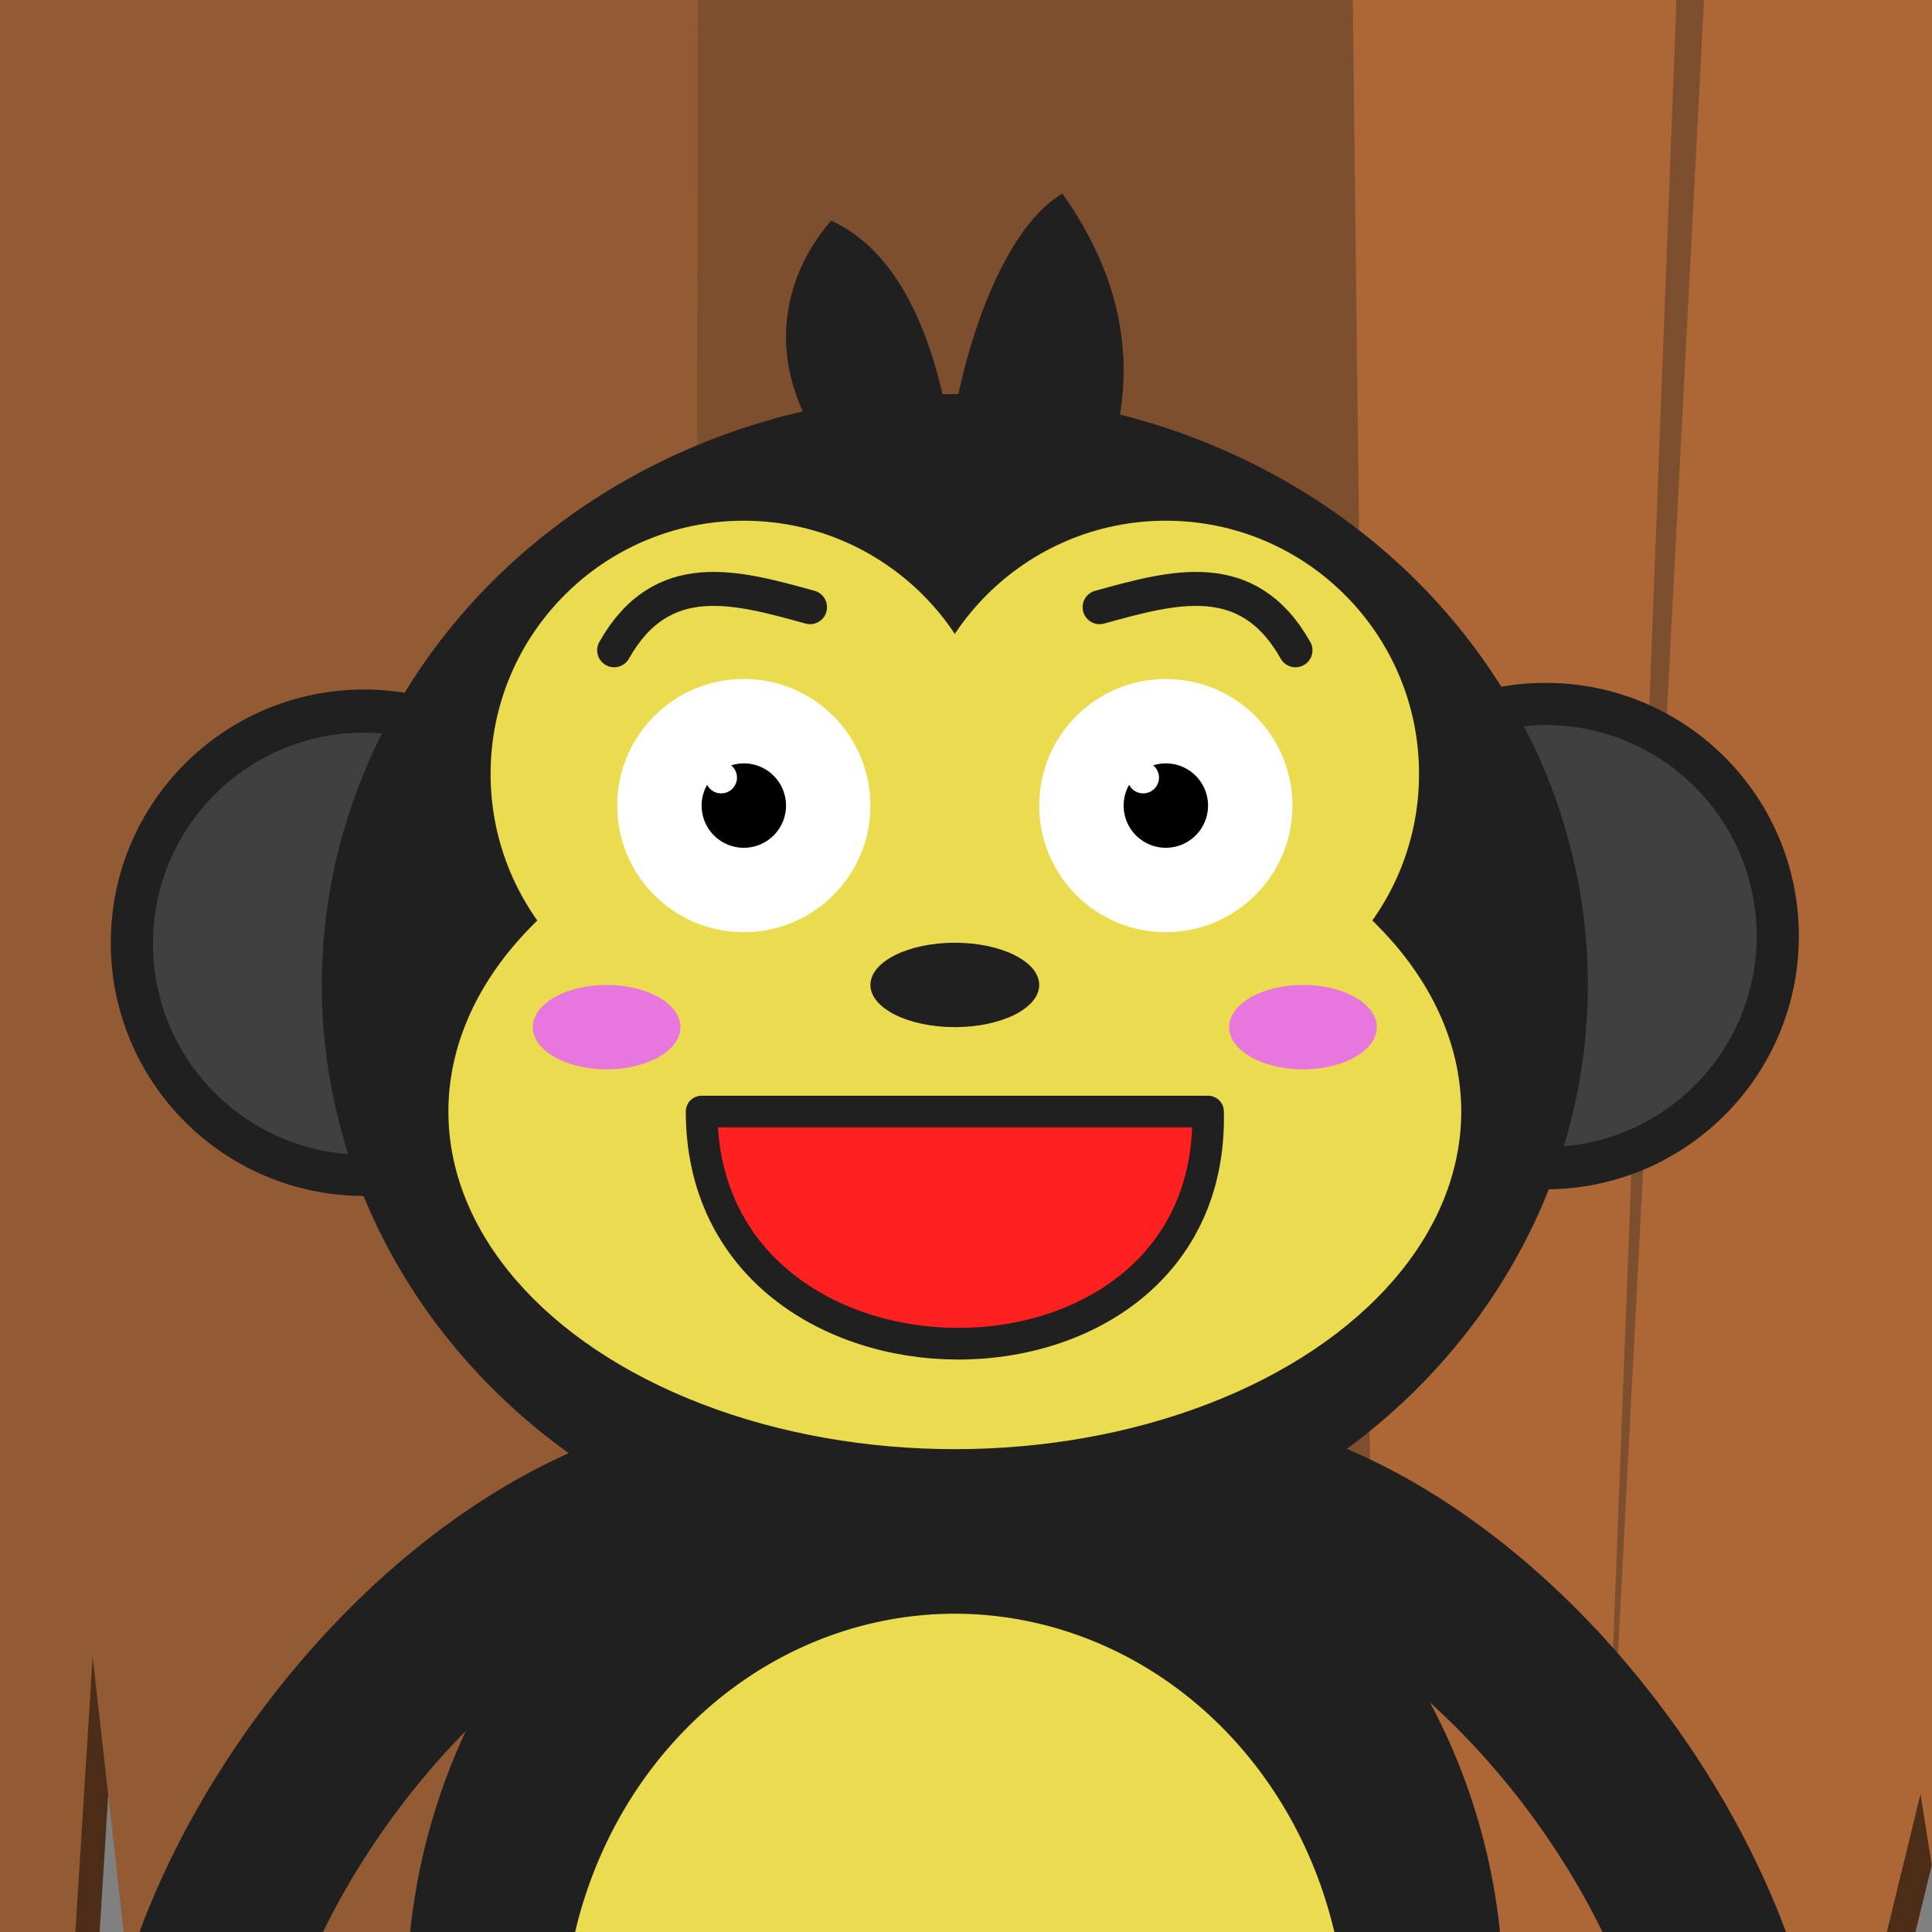 <?xml version="1.0" encoding="UTF-8" standalone="no"?>
<!-- Created with Inkscape (http://www.inkscape.org/) -->

<svg
   xmlns:dc="http://purl.org/dc/elements/1.1/"
   xmlns:cc="http://creativecommons.org/ns#"
   xmlns:rdf="http://www.w3.org/1999/02/22-rdf-syntax-ns#"
   xmlns:svg="http://www.w3.org/2000/svg"
   xmlns="http://www.w3.org/2000/svg"
   xmlns:sodipodi="http://sodipodi.sourceforge.net/DTD/sodipodi-0.dtd"
   xmlns:inkscape="http://www.inkscape.org/namespaces/inkscape"
   width="512"
   height="512"
   viewBox="0 0 512 512"
   id="svg2"
   version="1.1"
   inkscape:version="0.91 r13725"
   sodipodi:docname="icon.svg">
  <rect x="0" y="0" width="512" height="512" fill="#808080" stroke="none"/>
  <defs
     id="defs4" />
  <sodipodi:namedview
     id="base"
     pagecolor="#ffffff"
     bordercolor="#666666"
     borderopacity="1.0"
     inkscape:pageopacity="0.0"
     inkscape:pageshadow="2"
     inkscape:zoom="1.4"
     inkscape:cx="734.85214"
     inkscape:cy="-15.9025"
     inkscape:document-units="px"
     inkscape:current-layer="layer1-3"
     showgrid="false"
     units="px"
     inkscape:window-width="3840"
     inkscape:window-height="2034"
     inkscape:window-x="0"
     inkscape:window-y="60"
     inkscape:window-maximized="1" />
  <g
     inkscape:label="Layer 1"
     inkscape:groupmode="layer"
     id="layer1"
     transform="translate(0,-540.362)">
    <g
       transform="translate(0.051,2.708)"
       id="layer1-3"
       inkscape:label="Layer 1">
      <g
         transform="matrix(4.212,0,0,4.212,-41.339,-3343.106)"
         id="layer1-1"
         inkscape:label="Layer 1">
        <g
           id="g3340-5"
           transform="translate(1.433,2.123)">
          <path
             sodipodi:nodetypes="ccccccccccccccccccccccccccccccccc"
             inkscape:connector-curvature="0"
             id="path3344-9"
             d="m 144.001,907.751 -29.209,0.277 c -1.302,2.293 -6.421,5.422 -10.988,2.408 l -9.033,-2.121 -0.002,-0.189 -8.471,0.439 c -2.107,3.611 -4.423,3.259 -6.932,0 l -12.102,-0.439 -13.506,0.275 0,-0.006 -17.678,-0.019 -10.295,2.311 c -1.471,1.85 -3.574,6.603 -7.889,0.234 l -17.896,1.516 -1.434,135.314 15.574,0.99 1.49,-23.764 2.656,23.592 24.578,-0.609 11.178,1.791 9.592,-3.123 7.92,1.76 7.262,0 0.967,-4.295 3.301,3.999 11.507,0.263 12.926,1.397 20.006,-3.367 3.111,-12.758 2.637,16.613 9.295,-2.488 0,-140 z"
             style="fill:#4c2d18;fill-opacity:1;fill-rule:evenodd;stroke:none;stroke-width:1px;stroke-linecap:butt;stroke-linejoin:miter;stroke-opacity:1" />
        </g>
        <path
           sodipodi:nodetypes="ccccc"
           inkscape:connector-curvature="0"
           id="path4146-1"
           d="m 71.78,909.488 1.717,-0.148 -5.048,137.272 -0.525,-28.996 z"
           style="fill:#ad6736;fill-opacity:1;fill-rule:evenodd;stroke:none;stroke-width:1px;stroke-linecap:butt;stroke-linejoin:miter;stroke-opacity:1" />
        <path
           sodipodi:nodetypes="cccc"
           inkscape:connector-curvature="0"
           id="path4362"
           d="M 34.335,910.212 33.052,1045.04 30.549,911.06 Z"
           style="fill:#7d4f2e;fill-opacity:1;fill-rule:evenodd;stroke:none;stroke-width:1px;stroke-linecap:butt;stroke-linejoin:miter;stroke-opacity:1" />
        <g
           id="g3340">
          <path
             style="fill:#ad6736;fill-opacity:1;fill-rule:evenodd;stroke:none;stroke-width:1px;stroke-linecap:butt;stroke-linejoin:miter;stroke-opacity:1"
             d="m 94.275,908.81 9.529,2.238 c 4.568,3.014 9.686,-0.116 10.988,-2.409 l 29.208,-0.277 0,140 -10.727,2.489 -2.637,-16.614 -3.112,12.757 -20.005,3.368 -13.911,-1.501 z"
             id="path3344"
             inkscape:connector-curvature="0"
             sodipodi:nodetypes="ccccccccccc" />
          <path
             style="fill:#925b34;fill-opacity:1;fill-rule:evenodd;stroke:none;stroke-width:1px;stroke-linecap:butt;stroke-linejoin:miter;stroke-opacity:1"
             d="M -3.0517582e-5,913.048 17.898,911.533 c 4.315,6.368 6.416,1.616 7.887,-0.234 l 10.295,-2.311 17.678,0.02 0.285,141.354 -11.177,-1.791 -24.579,0.61 -2.655,-23.593 -1.49,23.764 -14.142,-0.99 z"
             id="path4358"
             inkscape:connector-curvature="0"
             sodipodi:nodetypes="cccccccccccc" />
          <path
             style="fill:#7d4f2e;fill-opacity:1;fill-rule:evenodd;stroke:none;stroke-width:1px;stroke-linecap:butt;stroke-linejoin:miter;stroke-opacity:1"
             d="m 53.717,909.013 13.548,-0.277 12.101,0.44 c 2.509,3.259 4.824,3.611 6.931,0 l 8.471,-0.44 1.65,140.263 -12.321,-0.22 -3.3,-4.62 -1.98,4.84 -7.261,0 -7.921,-1.76 -10.054,3.042 z"
             id="path4382"
             inkscape:connector-curvature="0"
             sodipodi:nodetypes="ccccccccccccc" />
        </g>
        <path
           sodipodi:nodetypes="cccc"
           inkscape:connector-curvature="0"
           id="path4146"
           d="m 115.741,909.49 1.9,-0.165 -7.268,139.672 z"
           style="fill:#7d4f2e;fill-opacity:1;fill-rule:evenodd;stroke:none;stroke-width:1px;stroke-linecap:butt;stroke-linejoin:miter;stroke-opacity:1" />
      </g>
      <g
         id="g3454"
         transform="matrix(1.398,0,0,1.398,29.306,-415.299)">
        <path
           inkscape:connector-curvature="0"
           style="fill:#202020;fill-opacity:1"
           d="M 160,230 A 104,112 0 0 0 56.371,334 l 207.359,0 A 104,112 0 0 0 160,230 Z"
           transform="translate(0,718.363)"
           id="path4138-7-4-7-9" />
        <path
           inkscape:connector-curvature="0"
           style="fill:#ebdc4f;fill-opacity:1"
           d="M 160,269.193 A 74.286,80 0 0 0 87.098,334 l 145.775,0 A 74.286,80 0 0 0 160,269.193 Z"
           transform="translate(0,718.363)"
           id="path4138-7-4-6-9-0" />
        <ellipse
           style="fill:#202020;fill-opacity:1"
           id="path4138-3"
           cx="48"
           cy="860.363"
           rx="48"
           ry="48" />
        <ellipse
           style="fill:#404040;fill-opacity:1"
           id="path4138-3-0"
           cx="48"
           cy="860.541"
           rx="40"
           ry="40" />
        <ellipse
           style="fill:#202020;fill-opacity:1"
           id="path4138-3-1"
           cx="272"
           cy="859.104"
           rx="48"
           ry="48" />
        <ellipse
           style="fill:#404040;fill-opacity:1"
           id="path4138-3-0-4"
           cx="272"
           cy="859.104"
           rx="40"
           ry="40" />
        <ellipse
           style="fill:#202020;fill-opacity:1"
           id="path4138-7"
           cx="160"
           cy="868.363"
           rx="120"
           ry="112" />
        <ellipse
           style="fill:#ebdc4f;fill-opacity:1"
           id="path4140"
           cx="120"
           cy="828.363"
           rx="48"
           ry="48" />
        <ellipse
           style="fill:#ebdc4f;fill-opacity:1"
           id="path4140-7"
           cx="200"
           cy="828.363"
           rx="48"
           ry="48" />
        <ellipse
           style="fill:#ebdc4f;fill-opacity:1"
           id="path4140-70"
           cx="160"
           cy="892.363"
           rx="96"
           ry="64" />
        <ellipse
           style="fill:#202020;fill-opacity:1"
           id="path4138-7-0"
           cx="160"
           cy="868.363"
           rx="16"
           ry="8" />
        <circle
           style="fill:#ffffff;fill-opacity:1"
           id="path4246"
           cx="120"
           cy="834.363"
           r="24" />
        <path
           style="fill:#000000;fill-opacity:1"
           d="m 120,826.363 a 8,8 0 0 0 -2.398,0.377 2.994,2.994 0 0 1 1.102,2.316 2.994,2.994 0 0 1 -2.994,2.994 2.994,2.994 0 0 1 -2.666,-1.629 8,8 0 0 0 -1.043,3.941 8,8 0 0 0 8,8 8,8 0 0 0 8,-8 8,8 0 0 0 -8,-8 z"
           id="path4269"
           inkscape:connector-curvature="0" />
        <circle
           style="fill:#ffffff;fill-opacity:1"
           id="path4246-0"
           cx="200"
           cy="834.363"
           r="24" />
        <path
           style="fill:#000000;fill-opacity:1"
           d="m 200,826.363 a 8,8 0 0 0 -2.398,0.377 2.994,2.994 0 0 1 1.102,2.316 2.994,2.994 0 0 1 -2.994,2.994 2.994,2.994 0 0 1 -2.666,-1.629 8,8 0 0 0 -1.043,3.941 8,8 0 0 0 8,8 8,8 0 0 0 8,-8 8,8 0 0 0 -8,-8 z"
           id="path4269-2"
           inkscape:connector-curvature="0" />
        <path
           style="fill:#202020;fill-opacity:1;fill-rule:evenodd;stroke:none;stroke-width:1px;stroke-linecap:butt;stroke-linejoin:miter;stroke-opacity:1"
           d="m 136.791,768.826 c -13.678,-17.613 -9.52,-34.694 -0.244,-45.34 12.624,5.69 19.564,21.546 22.659,40.729 3.106,-20.005 10.93,-39.907 21.197,-45.852 12.272,17.333 14.4,34.667 8.284,52 z"
           id="path4461"
           inkscape:connector-curvature="0"
           sodipodi:nodetypes="cccccc" />
        <path
           style="fill:#ff2020;fill-opacity:1;fill-rule:evenodd;stroke:#202020;stroke-width:6;stroke-linecap:round;stroke-linejoin:round;stroke-miterlimit:4;stroke-dasharray:none;stroke-opacity:1"
           d="m 112,892.363 96,0 c 1.403,58.911 -95.977,58.457 -96,0 z"
           id="path4611"
           inkscape:connector-curvature="0"
           sodipodi:nodetypes="ccc" />
        <ellipse
           style="fill:#e777dd;fill-opacity:1;stroke:none;stroke-width:12;stroke-linecap:round;stroke-linejoin:round;stroke-miterlimit:4;stroke-dasharray:none;stroke-opacity:1"
           id="path4736"
           cx="94"
           cy="876.363"
           rx="14"
           ry="8" />
        <ellipse
           style="fill:#e777dd;fill-opacity:1;stroke:none;stroke-width:12;stroke-linecap:round;stroke-linejoin:round;stroke-miterlimit:4;stroke-dasharray:none;stroke-opacity:1"
           id="path4736-7"
           cx="226"
           cy="876.363"
           rx="14"
           ry="8" />
        <path
           style="fill:none;fill-opacity:1;fill-rule:evenodd;stroke:#202020;stroke-width:32;stroke-linecap:round;stroke-linejoin:round;stroke-miterlimit:4;stroke-dasharray:none;stroke-opacity:1"
           d="M 102,968.363 C 61.393,981.75 25.072,1027.747 16,1068.363"
           id="path4154"
           inkscape:connector-curvature="0"
           sodipodi:nodetypes="cc" />
        <path
           style="fill:none;fill-opacity:1;fill-rule:evenodd;stroke:#202020;stroke-width:32;stroke-linecap:round;stroke-linejoin:round;stroke-miterlimit:4;stroke-dasharray:none;stroke-opacity:1"
           d="m 221,968.363 c 40.607,13.387 76.928,59.385 86,100"
           id="path4154-6"
           inkscape:connector-curvature="0"
           sodipodi:nodetypes="cc" />
        <path
           style="fill:none;fill-opacity:1;fill-rule:evenodd;stroke:#202020;stroke-width:6.439;stroke-linecap:round;stroke-linejoin:round;stroke-miterlimit:4;stroke-dasharray:none;stroke-opacity:1"
           d="m 95.421,804.925 c 9.051,-16.035 23.108,-12.041 37.136,-8.168"
           id="path4611-2"
           inkscape:connector-curvature="0"
           sodipodi:nodetypes="cc" />
        <path
           style="fill:none;fill-opacity:1;fill-rule:evenodd;stroke:#202020;stroke-width:6.439;stroke-linecap:round;stroke-linejoin:round;stroke-miterlimit:4;stroke-dasharray:none;stroke-opacity:1"
           d="m 224.579,804.925 c -9.051,-16.035 -23.108,-12.041 -37.136,-8.168"
           id="path4611-2-5"
           inkscape:connector-curvature="0"
           sodipodi:nodetypes="cc" />
      </g>
    </g>
  </g>
</svg>
